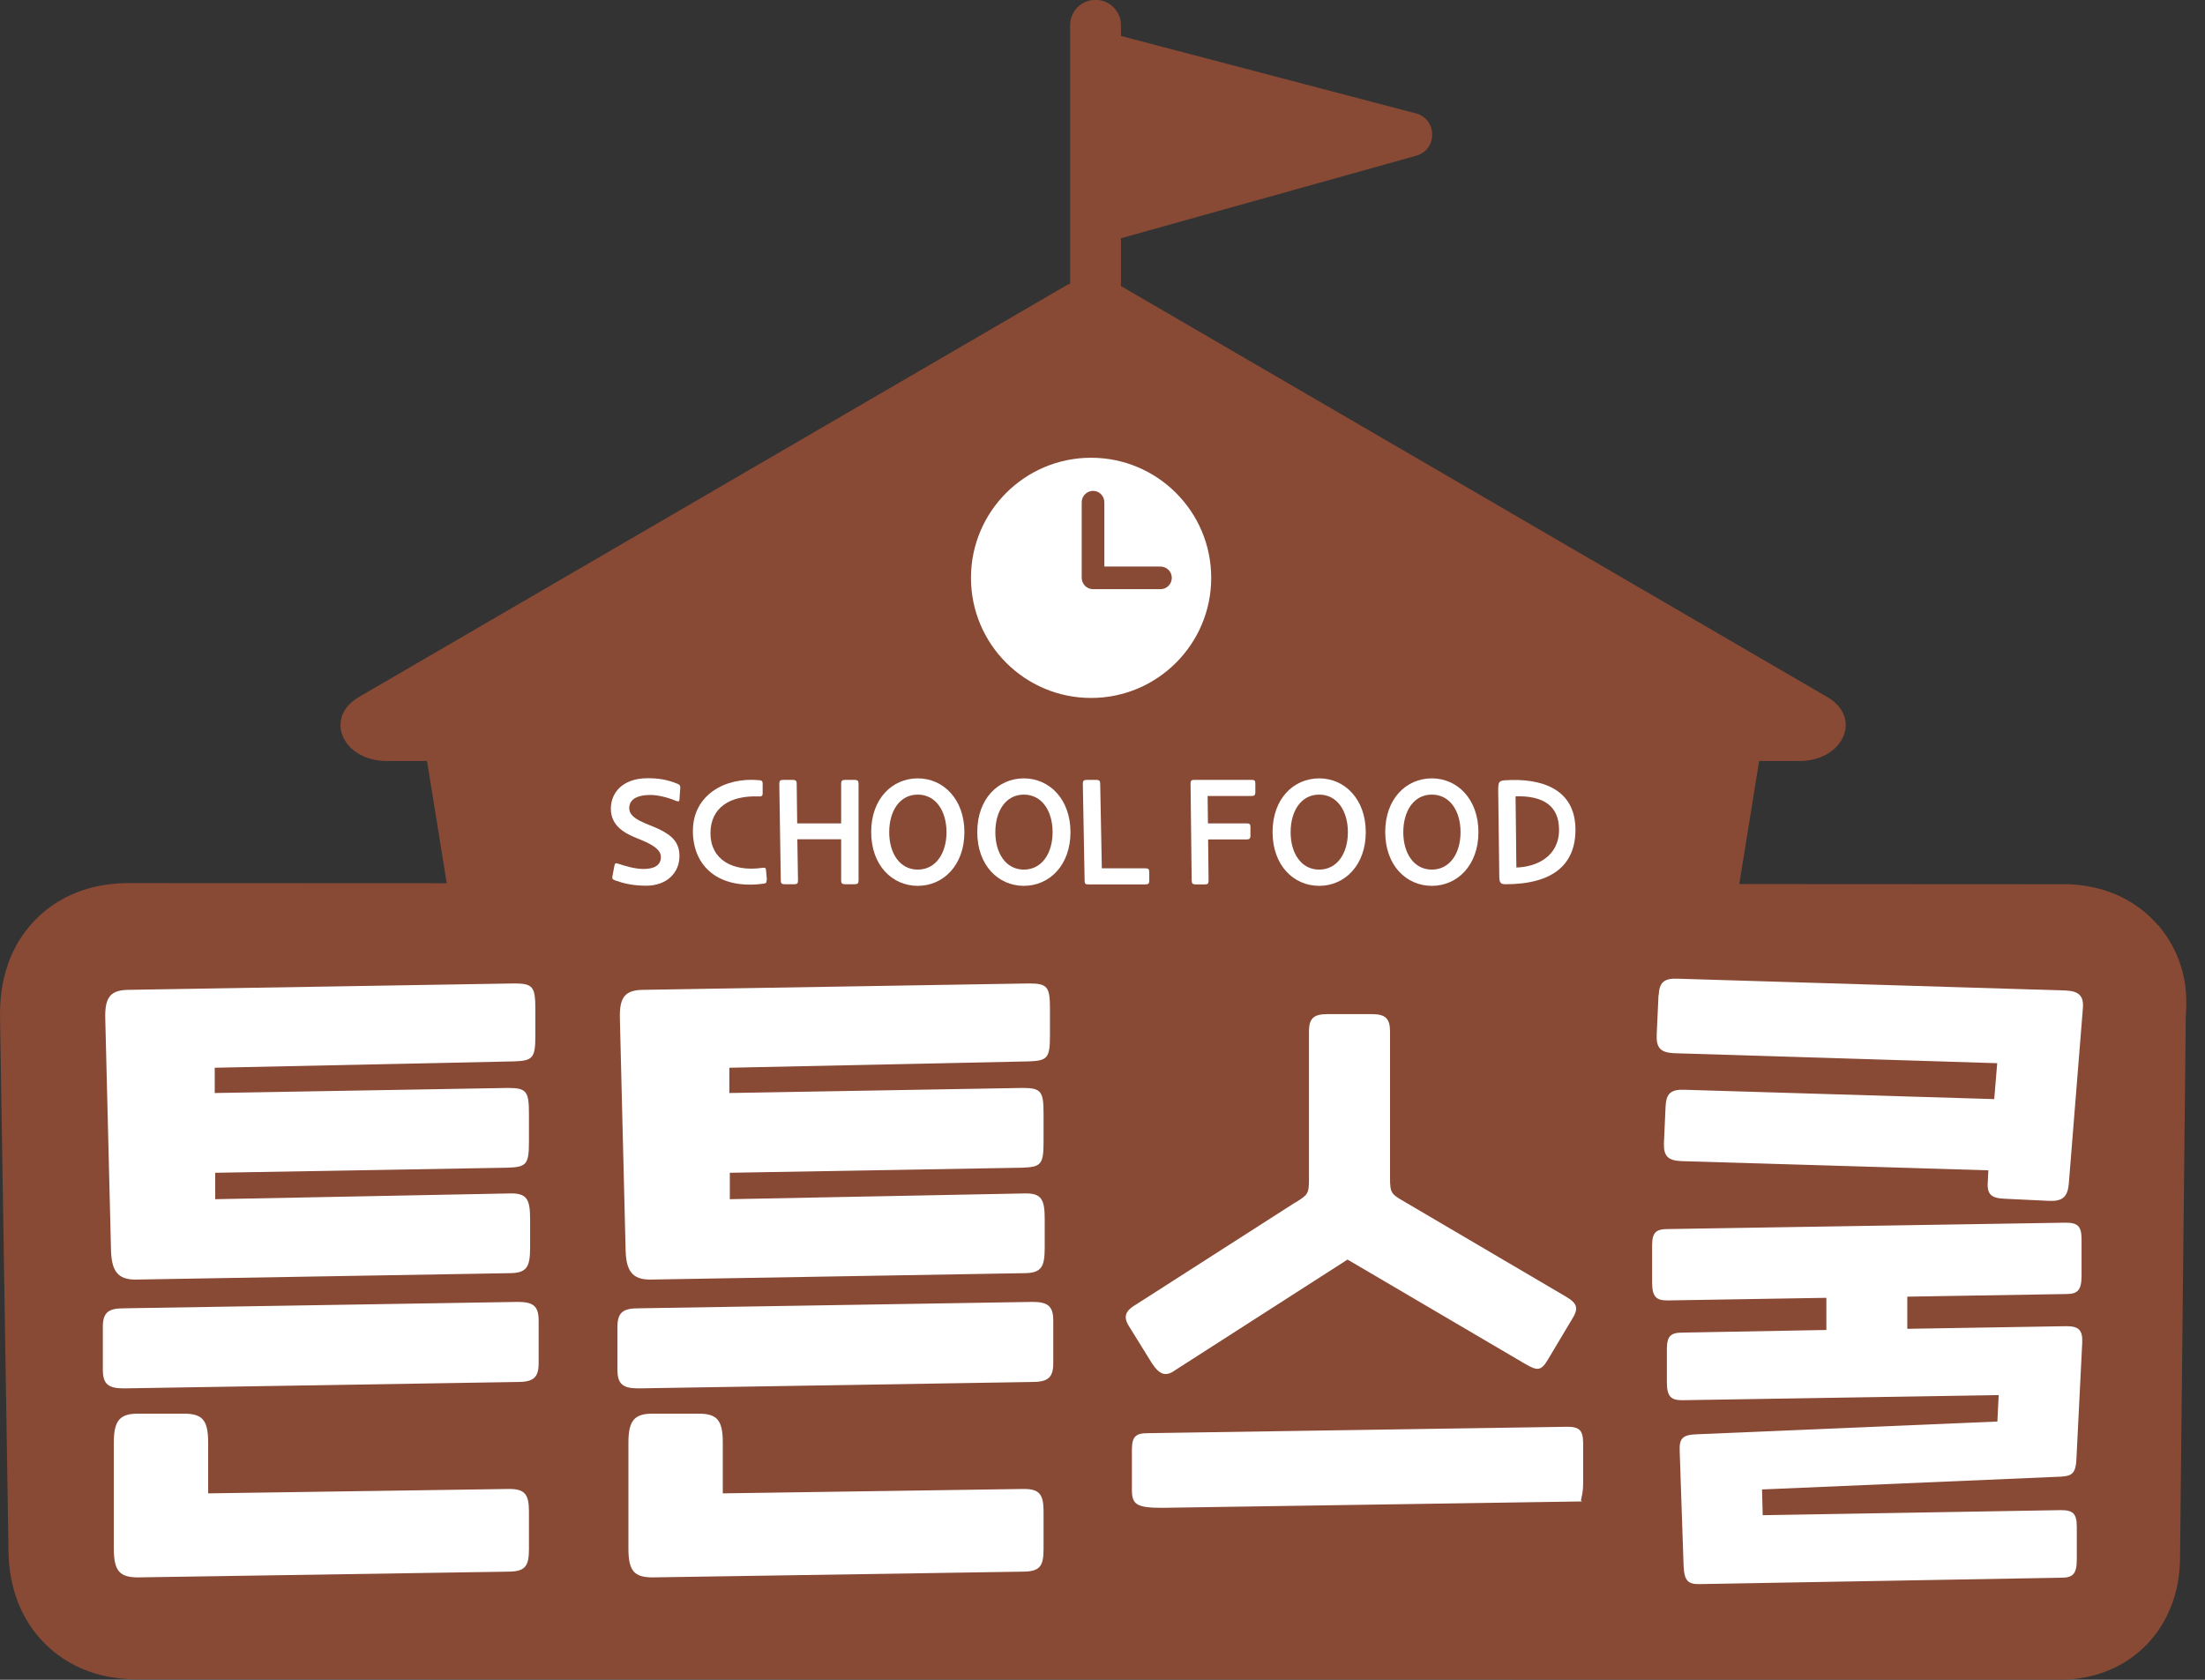 <svg width="63" height="48" viewBox="0 0 63 48" fill="none" xmlns="http://www.w3.org/2000/svg">
<rect x="0" y="0" width="63" height="48" fill="#333333" stroke="none"/>
<g clip-path="url(#clip0_2_1506)">
<path d="M61.654 26.434C61.223 25.937 60.435 25.328 59.127 25.267C59.127 25.267 55.311 25.267 49.694 25.262L50.261 21.746H51.405C52.676 21.746 53.22 20.508 52.207 19.917L32.033 8.177C32.033 8.177 32.033 8.177 32.028 8.177V6.808L40.463 4.45C41.077 4.277 41.072 3.405 40.453 3.24L32.028 1.028V0.723C32.028 0.324 31.705 -0.004 31.302 -0.004C30.898 -0.004 30.575 0.32 30.575 0.723V8.107C30.523 8.13 30.476 8.149 30.43 8.177L10.255 19.917C9.243 20.508 9.786 21.746 11.057 21.746H12.201L12.764 25.238C7.311 25.238 3.645 25.234 3.645 25.234C2.299 25.243 1.464 25.815 1 26.293C0.306 27.011 -0.026 27.962 0.002 29.12L0.241 44.184C0.241 44.574 0.241 45.764 1.103 46.772C1.577 47.326 2.449 47.987 3.916 47.987C3.931 47.987 3.949 47.987 3.963 47.987L58.902 47.996C60.867 47.977 62.287 46.515 62.287 44.503L62.451 29.017C62.564 27.77 62.081 26.926 61.659 26.434H61.654Z" fill="#884A35"/>
<path d="M14.785 37.202C15.226 37.202 15.39 37.31 15.39 37.736V38.955C15.39 39.377 15.226 39.49 14.785 39.49L3.542 39.673C3.102 39.673 2.938 39.56 2.938 39.138V37.919C2.938 37.497 3.102 37.385 3.542 37.385L14.785 37.202ZM6.135 30.497V31.233L14.508 31.088C15.043 31.088 15.113 31.182 15.113 31.824V32.631C15.113 33.273 15.038 33.348 14.508 33.367L6.149 33.512V34.267L14.541 34.103C15.057 34.084 15.146 34.267 15.146 34.839V35.645C15.146 36.212 15.052 36.381 14.541 36.381L3.87 36.564C3.355 36.564 3.191 36.306 3.172 35.739L3.008 29.11C2.989 28.467 3.172 28.284 3.706 28.284L14.691 28.102C15.226 28.102 15.296 28.195 15.296 28.838V29.593C15.296 30.235 15.221 30.31 14.691 30.329L6.13 30.511L6.135 30.497ZM3.95 45.074C3.416 45.074 3.252 44.891 3.252 44.248V41.22C3.252 40.577 3.434 40.395 3.95 40.395H5.249C5.783 40.395 5.947 40.577 5.947 41.22V42.673L14.546 42.547C14.987 42.547 15.113 42.692 15.113 43.189V44.267C15.113 44.764 15.001 44.91 14.508 44.91L3.946 45.074H3.95Z" fill="white"/>
<path d="M29.488 37.202C29.929 37.202 30.093 37.31 30.093 37.736V38.955C30.093 39.377 29.929 39.49 29.488 39.49L18.245 39.673C17.805 39.673 17.641 39.56 17.641 39.138V37.919C17.641 37.497 17.805 37.385 18.245 37.385L29.488 37.202ZM20.838 30.497V31.233L29.212 31.088C29.746 31.088 29.816 31.182 29.816 31.824V32.631C29.816 33.273 29.741 33.348 29.212 33.367L20.852 33.512V34.267L29.244 34.103C29.76 34.084 29.849 34.267 29.849 34.839V35.645C29.849 36.212 29.756 36.381 29.244 36.381L18.574 36.564C18.058 36.564 17.894 36.306 17.875 35.739L17.711 29.11C17.692 28.467 17.875 28.284 18.41 28.284L29.395 28.102C29.929 28.102 29.999 28.195 29.999 28.838V29.593C29.999 30.235 29.924 30.31 29.395 30.329L20.833 30.511L20.838 30.497ZM18.653 45.074C18.119 45.074 17.955 44.891 17.955 44.248V41.22C17.955 40.577 18.138 40.395 18.653 40.395H19.952C20.486 40.395 20.651 40.577 20.651 41.22V42.673L29.249 42.547C29.69 42.547 29.816 42.692 29.816 43.189V44.267C29.816 44.764 29.704 44.91 29.212 44.91L18.649 45.074H18.653Z" fill="white"/>
<path d="M37.015 34.361C37.362 34.141 37.399 34.122 37.399 33.7V29.476C37.399 29.11 37.526 28.979 37.915 28.979H39.2C39.584 28.979 39.715 29.105 39.715 29.476V33.662C39.715 34.084 39.753 34.122 40.1 34.323L44.727 37.043C45.074 37.244 45.112 37.389 44.91 37.704L44.23 38.843C44.029 39.19 43.916 39.171 43.569 38.969L38.501 35.992L33.578 39.152C33.301 39.354 33.119 39.279 32.898 38.932L32.294 37.957C32.092 37.661 32.111 37.479 32.458 37.277L37.015 34.356V34.361ZM44.774 40.77C45.121 40.77 45.233 40.864 45.233 41.248V42.387C45.233 42.809 45.107 42.903 45.219 42.903L33.208 43.086C32.472 43.086 32.34 42.992 32.34 42.57V41.431C32.34 41.047 32.448 40.953 32.8 40.953L44.779 40.77H44.774Z" fill="white"/>
<path d="M48.544 45.266C48.23 45.266 48.122 45.172 48.103 44.75L47.991 41.464C47.972 41.079 48.103 41.004 48.45 40.986L57.068 40.62L57.105 39.865L48.066 40.011C47.752 40.011 47.625 39.917 47.625 39.495V38.557C47.625 38.173 47.733 38.079 48.084 38.079L52.182 38.004V37.085L47.644 37.16C47.33 37.16 47.203 37.066 47.203 36.644V35.599C47.203 35.214 47.311 35.12 47.663 35.12L59.013 34.938C59.36 34.938 59.473 35.031 59.473 35.416V36.461C59.473 36.883 59.346 36.977 59.032 36.977L54.494 37.052V37.971L59.032 37.896C59.379 37.896 59.51 37.99 59.492 38.374L59.327 41.679C59.309 42.102 59.201 42.176 58.887 42.195L50.344 42.561L50.363 43.297L58.877 43.152C59.224 43.152 59.337 43.245 59.337 43.63V44.568C59.337 44.99 59.21 45.083 58.896 45.083L48.544 45.266ZM47.391 28.439C47.409 28.074 47.541 27.952 47.925 27.966L59.018 28.303C59.402 28.322 59.543 28.458 59.51 28.824L59.107 33.845C59.069 34.211 58.919 34.333 58.535 34.314L57.25 34.253C56.866 34.234 56.763 34.103 56.796 33.737L56.81 33.442L48.033 33.179C47.648 33.161 47.527 33.025 47.541 32.659L47.588 31.613C47.606 31.248 47.738 31.126 48.127 31.14L56.978 31.407L57.063 30.381L47.827 30.095C47.442 30.076 47.32 29.94 47.334 29.574L47.386 28.435L47.391 28.439Z" fill="white"/>
<path d="M34.606 16.512C34.606 18.406 33.068 19.944 31.174 19.944C29.28 19.944 27.742 18.406 27.742 16.512C27.742 14.618 29.28 13.08 31.174 13.08C33.068 13.08 34.606 14.618 34.606 16.512Z" fill="white"/>
<path d="M33.157 16.836H31.23C31.052 16.836 30.906 16.69 30.906 16.512V14.351C30.906 14.173 31.052 14.027 31.23 14.027C31.408 14.027 31.553 14.173 31.553 14.351V16.189H33.157C33.335 16.189 33.48 16.334 33.48 16.512C33.48 16.69 33.335 16.836 33.157 16.836Z" fill="#884A35"/>
<path d="M18.25 23.973C17.884 23.828 17.453 23.626 17.453 23.106C17.453 22.66 17.781 22.238 18.503 22.238C18.827 22.238 19.057 22.276 19.361 22.398C19.422 22.426 19.441 22.449 19.436 22.524L19.413 22.843C19.413 22.904 19.38 22.913 19.305 22.881C19.071 22.782 18.785 22.716 18.588 22.716C18.147 22.716 17.978 22.876 17.978 23.096C17.978 23.415 18.494 23.532 18.836 23.696C19.197 23.875 19.413 24.067 19.413 24.465C19.413 24.934 19.057 25.309 18.461 25.309C18.086 25.309 17.819 25.244 17.58 25.159C17.495 25.126 17.486 25.112 17.5 25.028L17.552 24.751C17.566 24.667 17.589 24.653 17.664 24.681C17.852 24.742 18.133 24.831 18.386 24.831C18.696 24.831 18.883 24.723 18.883 24.489C18.883 24.235 18.522 24.085 18.241 23.968" fill="white"/>
<path d="M21.902 25.145C21.902 25.22 21.902 25.238 21.808 25.252C20.538 25.421 19.797 24.765 19.797 23.743C19.797 22.721 20.711 22.2 21.686 22.294C21.775 22.303 21.79 22.322 21.79 22.402V22.669C21.79 22.753 21.752 22.758 21.682 22.758C20.847 22.725 20.299 23.082 20.299 23.813C20.299 24.544 20.908 24.924 21.785 24.798C21.869 24.784 21.883 24.807 21.888 24.882L21.911 25.149L21.902 25.145Z" fill="white"/>
<path d="M24.033 23.982H22.781L22.8 25.159C22.8 25.244 22.777 25.267 22.688 25.267H22.42C22.331 25.267 22.308 25.239 22.308 25.159L22.266 22.393C22.266 22.309 22.294 22.285 22.383 22.285H22.645C22.735 22.285 22.763 22.313 22.763 22.393L22.777 23.528H24.033V22.393C24.033 22.309 24.061 22.285 24.15 22.285H24.413C24.502 22.285 24.53 22.313 24.53 22.393V25.159C24.53 25.244 24.502 25.267 24.413 25.267H24.15C24.061 25.267 24.033 25.239 24.033 25.159V23.982Z" fill="white"/>
<path d="M26.222 25.313C25.491 25.313 24.891 24.727 24.891 23.775C24.891 22.824 25.491 22.242 26.222 22.242C26.953 22.242 27.554 22.838 27.554 23.78C27.554 24.722 26.953 25.313 26.222 25.313ZM26.222 22.706C25.702 22.706 25.406 23.18 25.406 23.78C25.406 24.38 25.706 24.849 26.222 24.849C26.738 24.849 27.043 24.38 27.043 23.78C27.043 23.18 26.742 22.706 26.222 22.706Z" fill="white"/>
<path d="M29.253 25.313C28.522 25.313 27.922 24.727 27.922 23.775C27.922 22.824 28.522 22.242 29.253 22.242C29.985 22.242 30.585 22.838 30.585 23.78C30.585 24.722 29.985 25.313 29.253 25.313ZM29.253 22.706C28.733 22.706 28.438 23.18 28.438 23.78C28.438 24.38 28.738 24.849 29.253 24.849C29.769 24.849 30.074 24.38 30.074 23.78C30.074 23.18 29.774 22.706 29.253 22.706Z" fill="white"/>
<path d="M30.938 22.393C30.938 22.309 30.966 22.285 31.055 22.285H31.317C31.406 22.285 31.434 22.313 31.434 22.393L31.481 24.812H32.724C32.808 24.812 32.836 24.836 32.836 24.92V25.169C32.836 25.253 32.803 25.272 32.724 25.272H31.097C31.012 25.272 30.989 25.253 30.989 25.169L30.938 22.393Z" fill="white"/>
<path d="M34.513 23.528H35.614C35.699 23.528 35.727 23.546 35.727 23.631V23.879C35.727 23.964 35.694 23.987 35.614 23.987H34.517L34.531 25.164C34.531 25.248 34.508 25.272 34.419 25.272H34.166C34.077 25.272 34.048 25.244 34.048 25.164L34.016 22.388C34.016 22.304 34.044 22.285 34.123 22.285H35.76C35.844 22.285 35.867 22.304 35.867 22.388V22.637C35.867 22.721 35.839 22.745 35.76 22.745H34.503L34.513 23.532V23.528Z" fill="white"/>
<path d="M37.691 25.313C36.959 25.313 36.359 24.727 36.359 23.775C36.359 22.824 36.959 22.242 37.691 22.242C38.422 22.242 39.022 22.838 39.022 23.78C39.022 24.722 38.422 25.313 37.691 25.313ZM37.691 22.706C37.17 22.706 36.875 23.18 36.875 23.78C36.875 24.38 37.175 24.849 37.691 24.849C38.207 24.849 38.511 24.38 38.511 23.78C38.511 23.18 38.211 22.706 37.691 22.706Z" fill="white"/>
<path d="M40.91 25.313C40.178 25.313 39.578 24.727 39.578 23.775C39.578 22.824 40.178 22.242 40.91 22.242C41.641 22.242 42.241 22.838 42.241 23.78C42.241 24.722 41.641 25.313 40.91 25.313ZM40.91 22.706C40.389 22.706 40.094 23.18 40.094 23.78C40.094 24.38 40.394 24.849 40.91 24.849C41.425 24.849 41.73 24.38 41.73 23.78C41.73 23.18 41.43 22.706 40.91 22.706Z" fill="white"/>
<path d="M42.809 22.511C42.809 22.351 42.837 22.304 43.02 22.295C44.01 22.234 45.013 22.52 45.013 23.711C45.013 24.7 44.375 25.267 43.016 25.267C42.884 25.267 42.842 25.23 42.837 25.07L42.805 22.511H42.809ZM43.325 24.789C43.892 24.775 44.544 24.48 44.544 23.711C44.544 23.007 44.071 22.735 43.302 22.754L43.325 24.789Z" fill="white"/>
</g>
<defs>
<clipPath id="clip0_2_1506">
<rect width="62.464" height="48" fill="white"/>
</clipPath>
</defs>
</svg>

